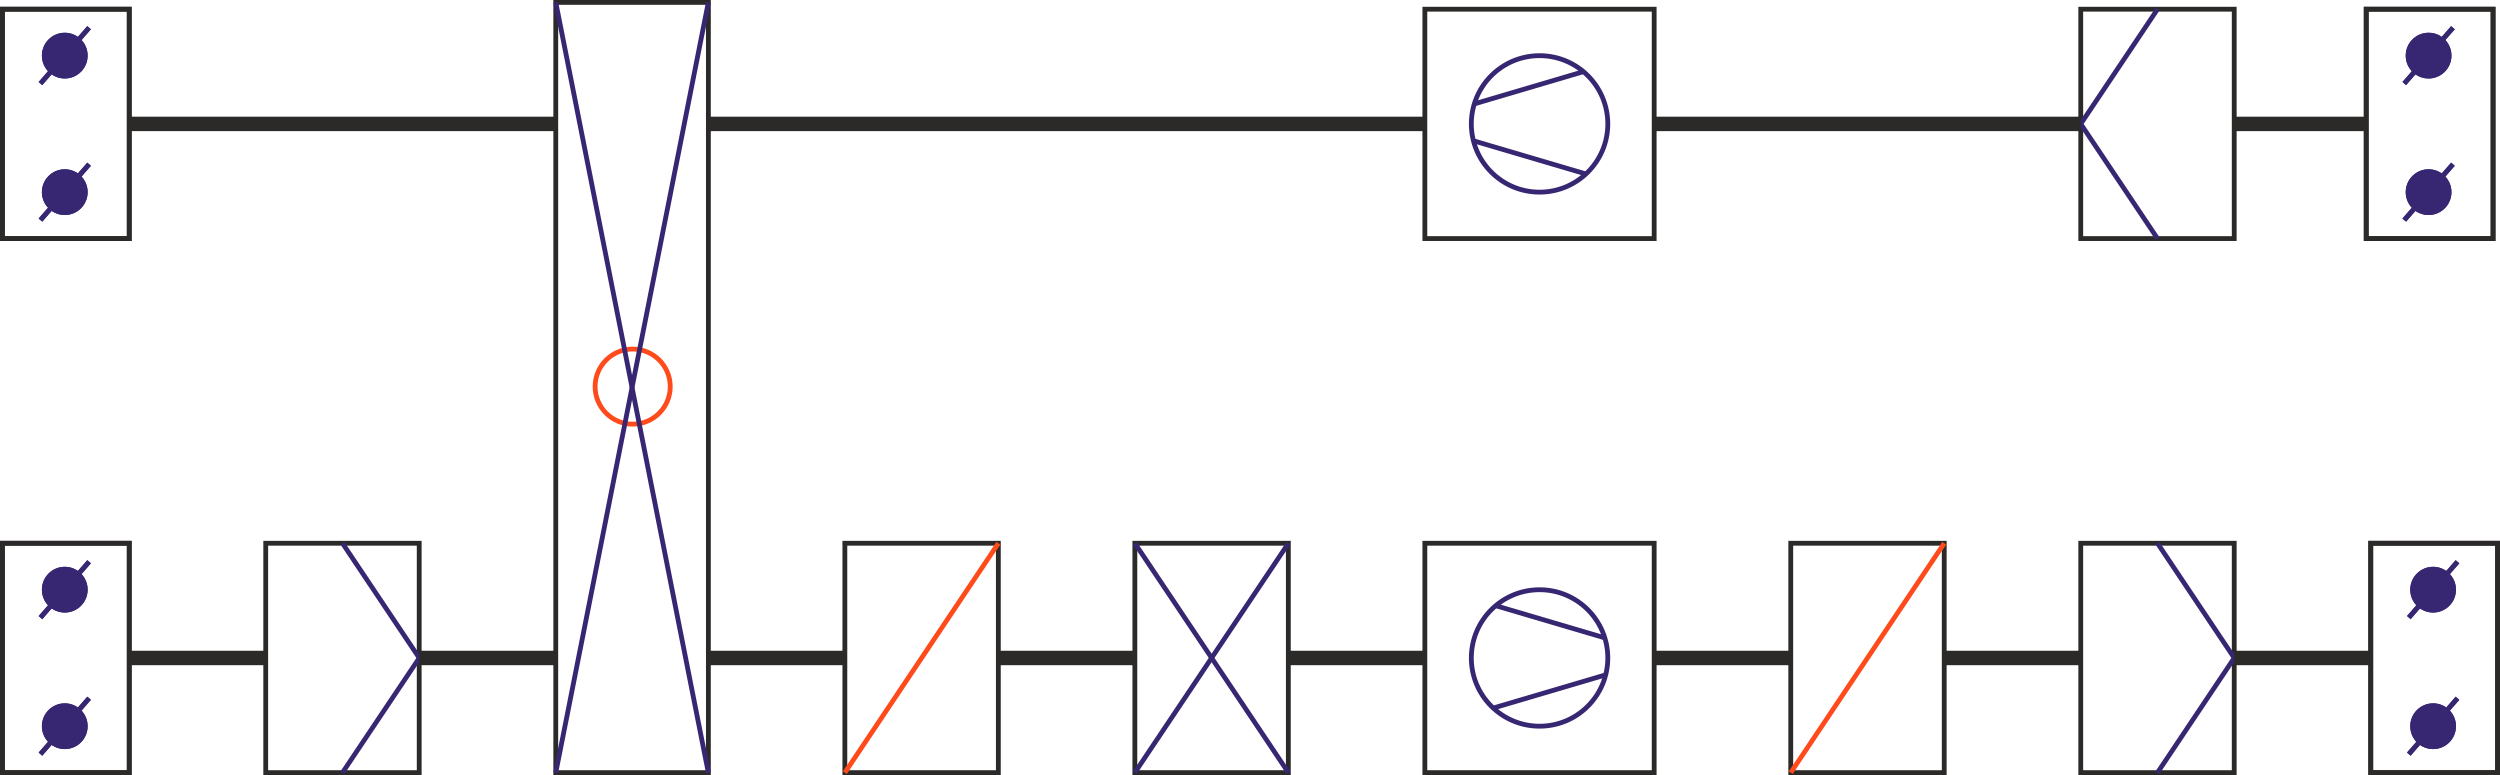 <?xml version="1.0" encoding="UTF-8"?>
<svg id="Ebene_1" data-name="Ebene 1" xmlns="http://www.w3.org/2000/svg" viewBox="0 0 519.14 160.94">
  <defs>
    <style>
      .cls-1, .cls-2 {
        stroke: #2b2a29;
      }

      .cls-1, .cls-2, .cls-3, .cls-4 {
        fill: none;
      }

      .cls-1, .cls-2, .cls-3, .cls-4, .cls-5 {
        stroke-miterlimit: 10;
      }

      .cls-1, .cls-3, .cls-4, .cls-5 {
        stroke-width: 1px;
      }

      .cls-2 {
        stroke-width: 3px;
      }

      .cls-3 {
        stroke: #ff4a1c;
      }

      .cls-4, .cls-5 {
        stroke: #372772;
      }

      .cls-5 {
        fill: #372772;
      }
    </style>
  </defs>
  <g id="Ebene_1-2" data-name="Ebene_1">
    <rect class="cls-1" x="55.18" y="112.81" width="31.87" height="47.63"/>
    <polyline class="cls-4" points="71.12 160.44 87.06 136.63 71.12 112.81"/>
    <rect class="cls-1" x=".5" y="112.81" width="26.34" height="47.63"/>
    <circle class="cls-5" cx="13.45" cy="122.45" r="4.25"/>
    <circle class="cls-5" cx="13.45" cy="150.8" r="4.25"/>
    <line class="cls-4" x1="8.4" y1="128.25" x2="13.45" y2="122.45"/>
    <line class="cls-4" x1="18.5" y1="145" x2="13.45" y2="150.8"/>
    <line class="cls-4" x1="13.45" y1="122.45" x2="18.5" y2="116.65"/>
    <line class="cls-4" x1="8.4" y1="156.6" x2="13.45" y2="150.8"/>
    <rect class="cls-1" x="115.41" y=".5" width="31.69" height="159.94"/>
    <circle class="cls-3" cx="131.38" cy="80.28" r="7.8"/>
    <line class="cls-4" x1="147.09" y1=".5" x2="115.41" y2="160.44"/>
    <line class="cls-4" x1="115.41" y1=".5" x2="147.09" y2="160.44"/>
    <rect class="cls-1" x="175.44" y="112.81" width="31.87" height="47.63"/>
    <line class="cls-3" x1="175.44" y1="160.44" x2="207.32" y2="112.81"/>
    <rect class="cls-1" x="235.66" y="112.81" width="31.87" height="47.63"/>
    <line class="cls-4" x1="235.66" y1="112.81" x2="267.54" y2="160.44"/>
    <line class="cls-4" x1="267.54" y1="112.81" x2="235.66" y2="160.44"/>
    <rect class="cls-1" x="295.88" y="112.81" width="47.62" height="47.63"/>
    <circle class="cls-4" cx="319.7" cy="136.63" r="14.17"/>
    <line class="cls-4" x1="333.34" y1="140.16" x2="310.34" y2="146.95"/>
    <line class="cls-4" x1="310.34" y1="125.7" x2="333.34" y2="132.49"/>
    <rect class="cls-1" x="371.86" y="112.81" width="31.87" height="47.63"/>
    <line class="cls-3" x1="371.86" y1="160.44" x2="403.73" y2="112.81"/>
    <rect class="cls-1" x="432.08" y="112.81" width="31.87" height="47.63"/>
    <polyline class="cls-4" points="448.02 160.44 463.95 136.63 448.02 112.81"/>
    <rect class="cls-1" x="432.08" y="1.91" width="31.87" height="47.63"/>
    <polyline class="cls-4" points="448.02 49.54 432.08 25.73 448.02 1.91"/>
    <rect class="cls-1" x="295.88" y="1.91" width="47.62" height="47.63"/>
    <circle class="cls-4" cx="319.7" cy="25.73" r="14.17"/>
    <line class="cls-4" x1="306.05" y1="29.26" x2="329.06" y2="36.05"/>
    <line class="cls-4" x1="329.06" y1="14.8" x2="306.05" y2="21.6"/>
    <rect class="cls-1" x=".5" y="112.81" width="26.34" height="47.63"/>
    <circle class="cls-5" cx="13.45" cy="122.45" r="4.25"/>
    <circle class="cls-5" cx="13.45" cy="150.8" r="4.25"/>
    <line class="cls-4" x1="8.4" y1="128.25" x2="13.45" y2="122.45"/>
    <line class="cls-4" x1="18.5" y1="145" x2="13.45" y2="150.8"/>
    <line class="cls-4" x1="13.45" y1="122.45" x2="18.5" y2="116.65"/>
    <line class="cls-4" x1="8.4" y1="156.6" x2="13.45" y2="150.8"/>
    <rect class="cls-1" x="492.3" y="112.81" width="26.34" height="47.63"/>
    <circle class="cls-5" cx="505.25" cy="122.45" r="4.25"/>
    <circle class="cls-5" cx="505.25" cy="150.8" r="4.25"/>
    <line class="cls-4" x1="500.2" y1="128.25" x2="505.25" y2="122.45"/>
    <line class="cls-4" x1="510.31" y1="145" x2="505.25" y2="150.8"/>
    <line class="cls-4" x1="505.25" y1="122.45" x2="510.31" y2="116.65"/>
    <line class="cls-4" x1="500.2" y1="156.6" x2="505.25" y2="150.8"/>
    <rect class="cls-1" x="492.3" y="112.81" width="26.34" height="47.63"/>
    <circle class="cls-5" cx="505.25" cy="122.45" r="4.25"/>
    <circle class="cls-5" cx="505.25" cy="150.8" r="4.25"/>
    <line class="cls-4" x1="500.2" y1="128.25" x2="505.25" y2="122.45"/>
    <line class="cls-4" x1="510.31" y1="145" x2="505.25" y2="150.8"/>
    <line class="cls-4" x1="505.25" y1="122.45" x2="510.31" y2="116.65"/>
    <line class="cls-4" x1="500.2" y1="156.6" x2="505.25" y2="150.8"/>
    <rect class="cls-1" x="491.36" y="1.91" width="26.34" height="47.63"/>
    <circle class="cls-5" cx="504.31" cy="11.55" r="4.25"/>
    <circle class="cls-5" cx="504.31" cy="39.9" r="4.25"/>
    <line class="cls-4" x1="499.26" y1="17.35" x2="504.31" y2="11.55"/>
    <line class="cls-4" x1="509.37" y1="34.1" x2="504.31" y2="39.9"/>
    <line class="cls-4" x1="504.31" y1="11.55" x2="509.37" y2="5.75"/>
    <line class="cls-4" x1="499.26" y1="45.7" x2="504.31" y2="39.9"/>
    <rect class="cls-1" x="491.36" y="1.91" width="26.34" height="47.63"/>
    <circle class="cls-5" cx="504.31" cy="11.55" r="4.25"/>
    <circle class="cls-5" cx="504.31" cy="39.9" r="4.25"/>
    <line class="cls-4" x1="499.26" y1="17.35" x2="504.31" y2="11.55"/>
    <line class="cls-4" x1="509.37" y1="34.1" x2="504.31" y2="39.9"/>
    <line class="cls-4" x1="504.31" y1="11.55" x2="509.37" y2="5.75"/>
    <line class="cls-4" x1="499.26" y1="45.7" x2="504.31" y2="39.9"/>
    <rect class="cls-1" x=".5" y="1.91" width="26.34" height="47.63"/>
    <circle class="cls-5" cx="13.45" cy="11.55" r="4.25"/>
    <circle class="cls-5" cx="13.45" cy="39.9" r="4.25"/>
    <line class="cls-4" x1="8.4" y1="17.35" x2="13.45" y2="11.55"/>
    <line class="cls-4" x1="18.5" y1="34.1" x2="13.45" y2="39.9"/>
    <line class="cls-4" x1="13.45" y1="11.55" x2="18.5" y2="5.75"/>
    <line class="cls-4" x1="8.4" y1="45.7" x2="13.45" y2="39.9"/>
    <rect class="cls-1" x=".5" y="1.91" width="26.34" height="47.63"/>
    <circle class="cls-5" cx="13.45" cy="11.55" r="4.25"/>
    <circle class="cls-5" cx="13.45" cy="39.9" r="4.25"/>
    <line class="cls-4" x1="8.4" y1="17.35" x2="13.45" y2="11.55"/>
    <line class="cls-4" x1="18.5" y1="34.1" x2="13.45" y2="39.9"/>
    <line class="cls-4" x1="13.45" y1="11.55" x2="18.5" y2="5.75"/>
    <line class="cls-4" x1="8.4" y1="45.7" x2="13.45" y2="39.9"/>
    <line class="cls-2" x1="26.84" y1="136.63" x2="55.18" y2="136.63"/>
    <line class="cls-2" x1="87.06" y1="136.63" x2="115.41" y2="136.63"/>
    <line class="cls-2" x1="147.09" y1="136.63" x2="175.44" y2="136.63"/>
    <line class="cls-2" x1="207.32" y1="136.63" x2="235.66" y2="136.63"/>
    <line class="cls-2" x1="267.54" y1="136.63" x2="295.88" y2="136.63"/>
    <line class="cls-2" x1="343.51" y1="136.63" x2="371.86" y2="136.63"/>
    <line class="cls-2" x1="403.73" y1="136.63" x2="432.08" y2="136.63"/>
    <line class="cls-2" x1="463.95" y1="136.63" x2="492.3" y2="136.63"/>
    <line class="cls-2" x1="463.95" y1="25.73" x2="491.36" y2="25.73"/>
    <line class="cls-2" x1="343.51" y1="25.73" x2="432.08" y2="25.73"/>
    <line class="cls-2" x1="147.09" y1="25.73" x2="295.88" y2="25.73"/>
    <line class="cls-2" x1="115.41" y1="25.73" x2="26.84" y2="25.73"/>
  </g>
</svg>